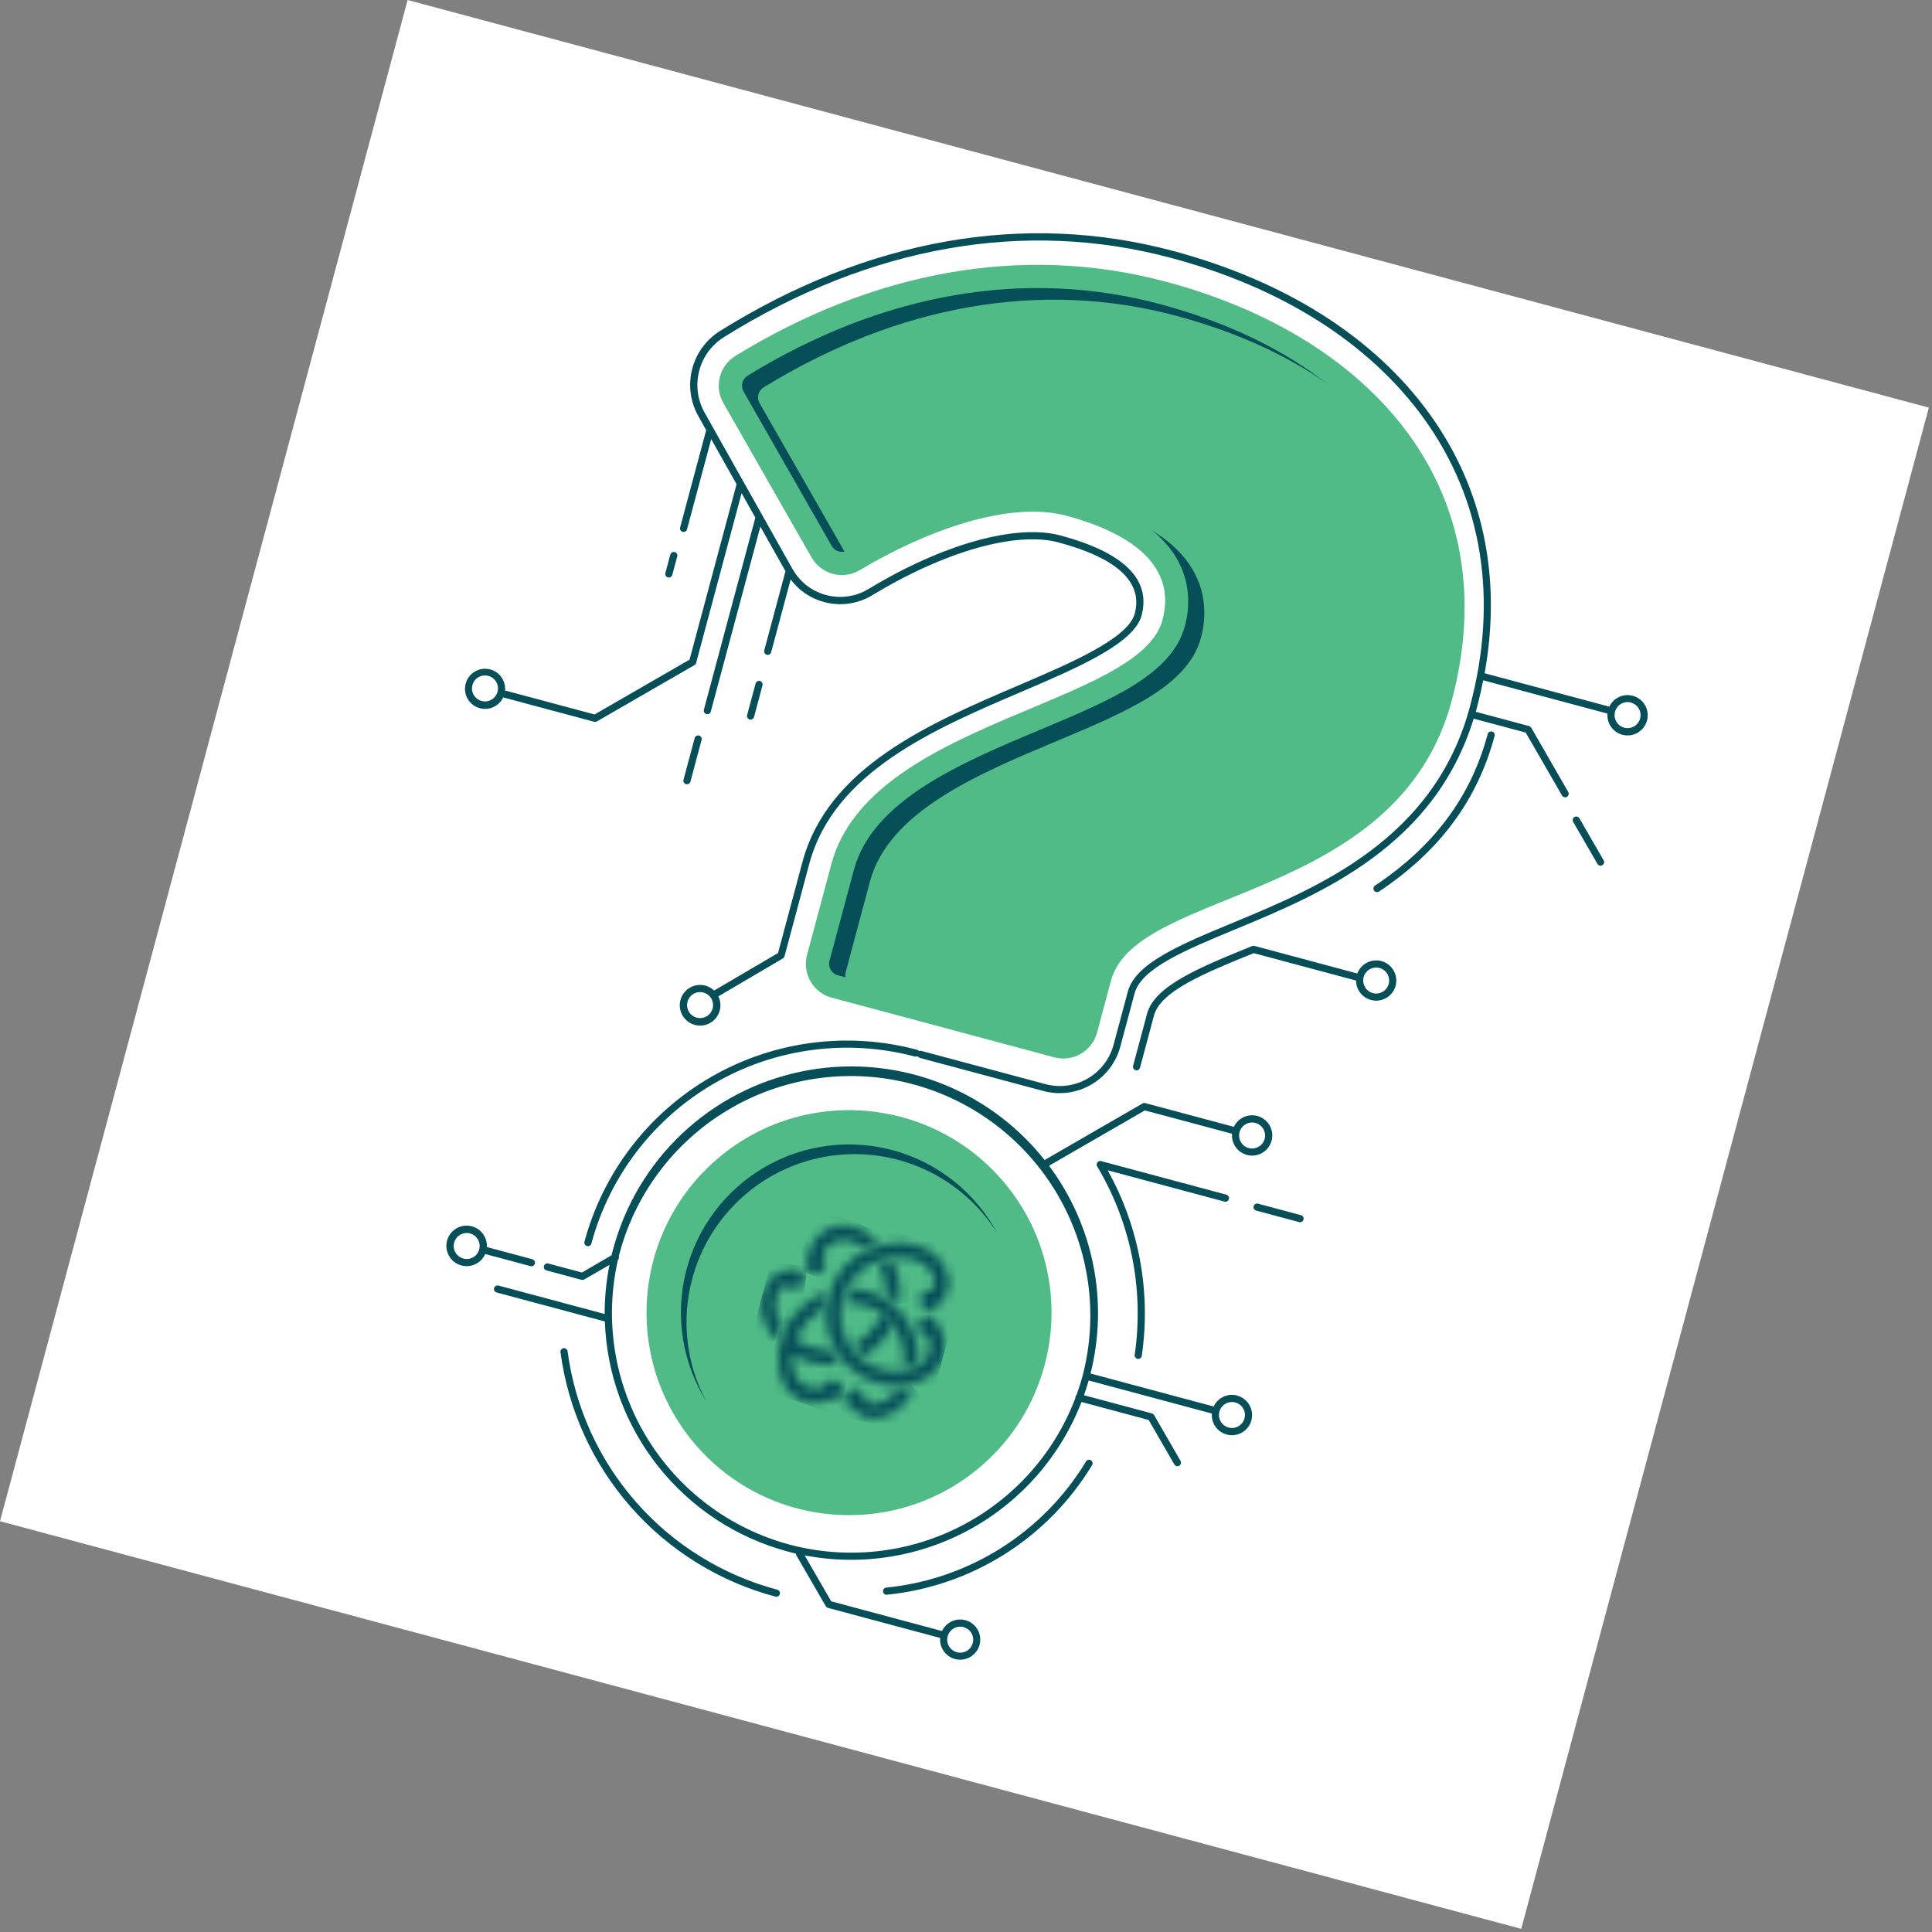 <svg width="211" height="211" viewBox="0 0 211 211" fill="none" xmlns="http://www.w3.org/2000/svg">
<rect x="0" y="0" width="211" height="211" fill="#808080" stroke="none"/>
<g clip-path="url(#clip0_981_15498)">
<path d="M210.655 44.517L44.516 0L-0.001 166.139L166.138 210.656L210.655 44.517Z" fill="white"/>
<path d="M107.451 159.858C116.563 151.725 117.357 137.745 109.224 128.633C101.091 119.521 87.111 118.727 77.999 126.86C68.887 134.993 68.093 148.973 76.226 158.085C84.359 167.197 98.339 167.991 107.451 159.858Z" fill="#50BB87"/>
<path d="M104.963 157.047C112.524 150.29 113.175 138.684 106.417 131.123C99.66 123.563 88.054 122.912 80.493 129.67C72.933 136.427 72.282 148.033 79.04 155.593C85.797 163.153 97.403 163.804 104.963 157.047Z" fill="#50BB87"/>
<path d="M75.603 139.655C76.529 136.197 78.446 133.085 81.117 130.702C83.789 128.319 87.099 126.769 90.64 126.244C94.181 125.718 97.799 126.239 101.047 127.743C104.296 129.246 107.034 131.667 108.925 134.707C107.766 132.534 106.181 130.616 104.266 129.068C102.35 127.519 100.143 126.372 97.775 125.695C95.407 125.017 92.927 124.823 90.482 125.124C88.037 125.425 85.678 126.215 83.545 127.446C81.412 128.677 79.549 130.325 78.066 132.292C76.583 134.258 75.511 136.503 74.913 138.893C74.316 141.282 74.205 143.767 74.588 146.2C74.971 148.633 75.839 150.964 77.142 153.055C74.941 148.947 74.391 144.154 75.603 139.655Z" fill="#064F58"/>
<path d="M78.995 44.011C78.504 43.148 78.368 42.127 78.617 41.166C78.866 40.204 79.48 39.378 80.328 38.862C95.135 29.779 111.464 26.514 127.368 30.775C150.024 36.845 164.702 53.554 158.542 76.544C152.611 98.68 124.075 96.876 121.337 107.093L119.814 112.777C119.552 113.754 118.913 114.587 118.037 115.092C117.162 115.598 116.121 115.735 115.144 115.473L90.833 108.959C89.856 108.696 89.025 108.057 88.519 107.182C88.014 106.306 87.878 105.266 88.139 104.29L90.803 94.349C95.001 78.682 124.449 77.081 126.959 67.714C128.693 61.245 122.463 57.932 116.502 56.335C110.181 54.642 101.161 57.939 93.911 62.258C93.476 62.52 92.993 62.691 92.49 62.764C91.988 62.836 91.476 62.808 90.985 62.68C90.493 62.552 90.032 62.327 89.629 62.019C89.225 61.711 88.888 61.325 88.635 60.885L78.995 44.011Z" fill="#50BB87"/>
<path d="M91.489 106.509C91.163 106.421 90.885 106.207 90.716 105.914C90.547 105.621 90.501 105.273 90.589 104.946L93.252 95.005C95.298 87.371 105.026 83.286 113.618 79.688C121.329 76.453 127.992 73.659 129.408 68.373C130.25 65.231 130.741 57.528 117.158 53.889C108.348 51.528 97.053 57.432 92.614 60.082C92.464 60.172 92.297 60.231 92.124 60.256C91.951 60.28 91.774 60.269 91.605 60.224C91.444 60.181 91.293 60.106 91.161 60.004C91.029 59.902 90.918 59.775 90.836 59.629L81.198 42.748C81.035 42.456 80.992 42.112 81.079 41.789C81.165 41.466 81.374 41.19 81.661 41.018C96.404 31.98 111.987 29.276 126.713 33.222C137.754 36.18 146.399 41.572 151.711 48.823C157.287 56.42 158.801 65.781 156.091 75.897C152.885 87.862 142.409 92.118 133.163 95.876C126.272 98.676 120.319 101.095 118.885 106.447L117.362 112.131C117.274 112.458 117.06 112.736 116.767 112.905C116.474 113.075 116.125 113.121 115.798 113.034L91.489 106.509Z" fill="#064F58"/>
<path d="M93.257 107.76C92.93 107.672 92.651 107.457 92.482 107.164C92.313 106.871 92.267 106.523 92.354 106.196L95.015 96.265C97.06 88.63 106.788 84.546 115.38 80.948C123.094 77.713 129.756 74.912 131.172 69.625C132.014 66.484 132.508 58.781 118.922 55.141C110.112 52.78 98.817 58.684 94.379 61.334C94.229 61.424 94.062 61.483 93.89 61.508C93.717 61.532 93.54 61.522 93.372 61.477C93.21 61.434 93.058 61.359 92.926 61.257C92.794 61.154 92.683 61.027 92.6 60.882L82.955 44.025C82.792 43.733 82.749 43.389 82.835 43.066C82.922 42.743 83.131 42.466 83.419 42.295C98.17 33.247 113.751 30.55 128.477 34.495C139.518 37.454 148.166 42.847 153.478 50.098C159.054 57.692 160.568 67.055 157.857 77.172C154.651 89.136 144.173 93.392 134.929 97.15C128.036 99.949 122.083 102.369 120.649 107.721L119.126 113.405C119.039 113.731 118.825 114.01 118.532 114.179C118.24 114.349 117.892 114.395 117.565 114.308L93.257 107.76Z" fill="#50BB87"/>
<path d="M119.147 159.483C119.059 159.43 118.953 159.413 118.853 159.437C118.753 159.461 118.666 159.522 118.611 159.609C116.291 163.442 113.11 166.681 109.322 169.073C105.534 171.464 101.241 172.942 96.783 173.388C96.693 173.398 96.608 173.439 96.544 173.504C96.481 173.569 96.442 173.655 96.435 173.746C96.427 173.836 96.452 173.927 96.504 174.002C96.556 174.076 96.633 174.13 96.721 174.154C96.767 174.166 96.814 174.17 96.861 174.165C101.438 173.705 105.845 172.186 109.735 169.73C113.624 167.273 116.888 163.945 119.27 160.01C119.321 159.923 119.336 159.82 119.313 159.722C119.29 159.624 119.231 159.539 119.147 159.483Z" fill="#064F58"/>
<path d="M84.89 173.618C78.924 172.03 73.562 168.707 69.485 164.07C65.408 159.433 62.798 153.69 61.987 147.569C61.971 147.469 61.917 147.378 61.835 147.317C61.753 147.255 61.651 147.229 61.549 147.242C61.448 147.255 61.356 147.308 61.293 147.388C61.23 147.469 61.201 147.571 61.212 147.672C62.043 153.946 64.718 159.833 68.897 164.586C73.076 169.339 78.572 172.745 84.688 174.373C84.788 174.4 84.895 174.386 84.985 174.334C85.074 174.282 85.14 174.197 85.167 174.096C85.194 173.996 85.18 173.89 85.128 173.8C85.076 173.71 84.99 173.644 84.89 173.618Z" fill="#064F58"/>
<path d="M134.209 130.952C134.236 130.852 134.222 130.745 134.17 130.655C134.118 130.566 134.033 130.5 133.933 130.473L120.251 126.807C120.176 126.789 120.098 126.793 120.025 126.819C119.953 126.845 119.89 126.892 119.844 126.955C119.799 127.017 119.773 127.091 119.769 127.168C119.766 127.245 119.786 127.321 119.826 127.387C123.517 133.569 124.964 140.834 123.924 147.959C123.91 148.054 123.931 148.151 123.984 148.231C124.036 148.311 124.117 148.369 124.21 148.394L124.252 148.406C124.355 148.421 124.459 148.395 124.543 148.333C124.626 148.272 124.681 148.179 124.697 148.077C125.718 141.096 124.408 133.973 120.97 127.812L133.73 131.231C133.779 131.244 133.831 131.248 133.882 131.241C133.934 131.234 133.983 131.217 134.027 131.191C134.072 131.165 134.111 131.131 134.142 131.09C134.173 131.049 134.196 131.002 134.209 130.952Z" fill="#064F58"/>
<path d="M135.115 152.409C134.614 152.275 134.082 152.322 133.613 152.541C133.144 152.761 132.767 153.139 132.549 153.61L119.101 150.006C120.081 146.125 120.183 142.074 119.398 138.149C118.614 134.223 116.964 130.522 114.567 127.315L125.036 121.271L134.554 123.821C134.508 124.37 134.669 124.915 135.006 125.35C135.342 125.786 135.829 126.08 136.371 126.174C136.912 126.269 137.47 126.157 137.934 125.861C138.397 125.565 138.733 125.106 138.876 124.575C139.018 124.043 138.956 123.478 138.703 122.99C138.449 122.502 138.022 122.126 137.506 121.937C136.989 121.748 136.421 121.759 135.912 121.968C135.403 122.177 134.991 122.569 134.757 123.066L125.08 120.474C124.98 120.448 124.874 120.462 124.784 120.513L114.087 126.69C110.99 122.774 106.865 119.795 102.172 118.088C97.48 116.382 92.405 116.013 87.515 117.025C82.625 118.036 78.113 120.388 74.483 123.816C70.853 127.245 68.247 131.615 66.958 136.439C66.899 136.661 66.84 136.88 66.782 137.096L63.559 138.977L59.884 137.992C59.784 137.965 59.677 137.979 59.587 138.031C59.497 138.083 59.432 138.168 59.405 138.268C59.378 138.368 59.392 138.475 59.444 138.565C59.496 138.655 59.581 138.72 59.681 138.747L63.508 139.772C63.608 139.799 63.714 139.785 63.804 139.733L66.564 138.141C66.21 139.908 66.034 141.705 66.038 143.507L54.441 140.4C54.341 140.373 54.235 140.387 54.145 140.439C54.055 140.491 53.989 140.576 53.963 140.676C53.936 140.776 53.95 140.883 54.002 140.973C54.054 141.063 54.139 141.128 54.239 141.155L66.058 144.322C66.259 150.092 68.305 155.646 71.897 160.168C75.488 164.689 80.435 167.94 86.01 169.441C86.312 169.522 86.612 169.603 86.916 169.665C86.916 169.729 86.933 169.792 86.964 169.848L90.182 175.418C90.234 175.508 90.319 175.574 90.419 175.601L102.676 178.885C102.631 179.431 102.791 179.974 103.126 180.408C103.461 180.842 103.947 181.134 104.487 181.228C105.026 181.322 105.582 181.21 106.044 180.915C106.506 180.62 106.84 180.163 106.982 179.634C107.124 179.105 107.063 178.541 106.81 178.055C106.558 177.569 106.132 177.194 105.618 177.006C105.103 176.817 104.537 176.828 104.03 177.036C103.523 177.244 103.112 177.634 102.878 178.13L90.778 174.887L87.881 169.87C94.085 171.058 100.509 170.031 106.033 166.97C111.558 163.908 115.834 159.005 118.115 153.114L125.453 155.081L128.251 159.931C128.303 160.021 128.388 160.087 128.488 160.113C128.588 160.14 128.695 160.126 128.785 160.074C128.829 160.049 128.869 160.015 128.9 159.974C128.931 159.934 128.954 159.887 128.968 159.837C128.981 159.788 128.984 159.736 128.977 159.685C128.971 159.634 128.954 159.585 128.928 159.541L126.048 154.55C125.996 154.46 125.911 154.395 125.811 154.367L118.388 152.378C118.572 151.85 118.742 151.316 118.897 150.769L132.349 154.374C132.317 154.791 132.404 155.208 132.6 155.578C132.797 155.947 133.094 156.253 133.458 156.459C133.822 156.666 134.237 156.764 134.655 156.743C135.073 156.722 135.476 156.583 135.817 156.341C136.159 156.099 136.424 155.765 136.583 155.378C136.741 154.991 136.786 154.566 136.712 154.155C136.638 153.743 136.449 153.361 136.165 153.053C135.882 152.745 135.517 152.524 135.113 152.416L135.115 152.409ZM137.113 122.64C137.384 122.713 137.628 122.864 137.813 123.075C137.998 123.287 138.117 123.548 138.153 123.827C138.19 124.105 138.143 124.388 138.019 124.64C137.895 124.892 137.699 125.102 137.455 125.242C137.212 125.382 136.933 125.448 136.652 125.429C136.372 125.411 136.103 125.31 135.881 125.139C135.658 124.968 135.491 124.734 135.4 124.468C135.31 124.202 135.301 123.916 135.373 123.644C135.471 123.281 135.71 122.971 136.036 122.783C136.362 122.595 136.749 122.543 137.113 122.64ZM105.234 177.703C105.506 177.776 105.75 177.928 105.935 178.139C106.12 178.35 106.239 178.612 106.275 178.891C106.312 179.169 106.265 179.452 106.14 179.704C106.016 179.956 105.819 180.166 105.576 180.306C105.332 180.446 105.053 180.511 104.772 180.492C104.492 180.474 104.223 180.372 104.001 180.201C103.778 180.03 103.611 179.796 103.521 179.53C103.431 179.263 103.422 178.977 103.496 178.705C103.594 178.342 103.832 178.032 104.158 177.845C104.484 177.657 104.871 177.606 105.234 177.703ZM86.212 168.686C79.678 166.927 74.079 162.706 70.588 156.909C67.097 151.112 65.985 144.188 67.486 137.59C67.538 137.539 67.575 137.475 67.591 137.404C67.608 137.334 67.604 137.26 67.58 137.191C67.628 137.013 67.675 136.834 67.724 136.653C69.574 130.014 73.97 124.373 79.956 120.957C85.942 117.541 93.034 116.625 99.691 118.409C106.348 120.192 112.032 124.532 115.508 130.483C118.984 136.434 119.97 143.517 118.253 150.192C118.056 150.927 117.826 151.645 117.573 152.349C117.517 152.398 117.478 152.462 117.458 152.534C117.445 152.584 117.441 152.636 117.447 152.687C115.143 158.747 110.675 163.736 104.905 166.692C99.136 169.647 92.475 170.358 86.212 168.686ZM134.177 155.908C133.906 155.835 133.662 155.683 133.477 155.472C133.292 155.261 133.174 155 133.137 154.721C133.1 154.443 133.147 154.159 133.271 153.908C133.396 153.656 133.592 153.446 133.835 153.306C134.078 153.165 134.358 153.1 134.638 153.118C134.918 153.137 135.187 153.238 135.41 153.409C135.633 153.58 135.8 153.813 135.89 154.079C135.98 154.345 135.99 154.632 135.917 154.903C135.819 155.267 135.581 155.577 135.255 155.765C134.929 155.953 134.541 156.004 134.177 155.908Z" fill="#064F58"/>
<path d="M150.867 104.963C150.339 104.822 149.777 104.883 149.291 105.133C148.804 105.383 148.428 105.805 148.236 106.317L136.998 103.306C136.917 103.284 136.83 103.289 136.752 103.32C131.032 105.646 126.094 107.652 125.272 110.721L123.749 116.405C123.722 116.505 123.736 116.612 123.788 116.701C123.84 116.791 123.925 116.857 124.025 116.884C124.125 116.91 124.232 116.896 124.322 116.844C124.412 116.793 124.477 116.707 124.504 116.607L126.027 110.923C126.743 108.25 131.451 106.319 136.924 104.095L148.099 107.089C148.099 107.5 148.214 107.902 148.431 108.25C148.648 108.599 148.958 108.88 149.326 109.061C149.695 109.242 150.106 109.317 150.515 109.277C150.923 109.236 151.312 109.082 151.638 108.832C151.963 108.582 152.212 108.246 152.357 107.862C152.501 107.478 152.535 107.061 152.455 106.658C152.375 106.256 152.184 105.884 151.903 105.584C151.623 105.284 151.264 105.069 150.867 104.963ZM149.93 108.462C149.603 108.374 149.319 108.172 149.127 107.893C148.936 107.614 148.851 107.275 148.886 106.939C148.891 106.926 148.895 106.912 148.897 106.899C148.907 106.861 148.91 106.821 148.907 106.782C148.912 106.762 148.917 106.742 148.923 106.722C148.995 106.451 149.147 106.207 149.358 106.022C149.569 105.837 149.831 105.718 150.109 105.681C150.388 105.645 150.671 105.692 150.923 105.816C151.175 105.94 151.384 106.136 151.525 106.379C151.665 106.623 151.73 106.902 151.712 107.183C151.694 107.463 151.593 107.731 151.421 107.954C151.25 108.177 151.017 108.344 150.751 108.435C150.485 108.525 150.198 108.534 149.927 108.462L149.93 108.462Z" fill="#064F58"/>
<path d="M57.936 138.28C58.036 138.307 58.143 138.293 58.233 138.241C58.322 138.189 58.388 138.104 58.415 138.004C58.442 137.904 58.428 137.797 58.376 137.707C58.324 137.617 58.239 137.552 58.138 137.525L53.172 136.194C53.204 135.642 53.028 135.099 52.678 134.67C52.329 134.241 51.832 133.959 51.285 133.878C50.739 133.798 50.181 133.925 49.723 134.234C49.266 134.544 48.94 135.014 48.811 135.552C48.682 136.089 48.76 136.656 49.028 137.139C49.295 137.623 49.734 137.989 50.259 138.165C50.783 138.341 51.354 138.314 51.859 138.09C52.364 137.866 52.768 137.461 52.99 136.955L57.936 138.28ZM50.604 137.451C50.332 137.379 50.088 137.228 49.902 137.017C49.717 136.806 49.598 136.544 49.561 136.265C49.524 135.987 49.571 135.703 49.695 135.451C49.819 135.199 50.015 134.989 50.259 134.849C50.502 134.708 50.782 134.643 51.062 134.662C51.343 134.68 51.612 134.781 51.834 134.953C52.057 135.124 52.224 135.358 52.314 135.624C52.404 135.89 52.413 136.177 52.34 136.449C52.242 136.811 52.005 137.12 51.68 137.308C51.355 137.496 50.969 137.548 50.606 137.452L50.604 137.451Z" fill="#064F58"/>
<path d="M162.954 79.895C162.854 79.868 162.747 79.882 162.657 79.934C162.568 79.986 162.502 80.071 162.475 80.171C160.643 87.011 156.618 92.424 150.171 96.718C150.086 96.776 150.026 96.866 150.006 96.968C149.986 97.07 150.006 97.175 150.064 97.261C150.122 97.347 150.211 97.407 150.313 97.427C150.415 97.447 150.52 97.427 150.607 97.369C157.218 92.965 161.347 87.404 163.23 80.374C163.244 80.324 163.247 80.272 163.24 80.222C163.234 80.171 163.217 80.122 163.191 80.077C163.166 80.033 163.132 79.994 163.091 79.963C163.05 79.931 163.004 79.908 162.954 79.895Z" fill="#064F58"/>
<path d="M167.236 79.48C167.184 79.391 167.099 79.326 166.999 79.298L161.177 77.738C161.207 77.625 161.237 77.511 161.268 77.398C161.546 76.359 161.783 75.324 161.988 74.297L175.556 77.933C175.51 78.481 175.671 79.026 176.007 79.462C176.344 79.897 176.831 80.191 177.372 80.285C177.914 80.38 178.472 80.268 178.936 79.972C179.399 79.676 179.735 79.217 179.878 78.686C180.02 78.154 179.958 77.589 179.705 77.101C179.451 76.613 179.024 76.237 178.508 76.048C177.991 75.859 177.423 75.87 176.914 76.079C176.405 76.288 175.993 76.68 175.758 77.177L162.14 73.528C164.032 63.044 161.983 53.321 156.126 45.206C150.084 36.843 140.399 30.697 128.127 27.409C111.899 23.06 94.795 26.075 78.665 36.128C77.141 37.071 76.041 38.566 75.593 40.302C75.146 42.037 75.386 43.878 76.264 45.44L77.126 46.977C77.12 46.996 77.114 47.015 77.111 47.035L74.278 57.607C74.251 57.708 74.265 57.814 74.317 57.904C74.369 57.994 74.454 58.059 74.554 58.086C74.654 58.113 74.761 58.099 74.851 58.047C74.941 57.995 75.006 57.91 75.033 57.81L77.674 47.955L80.443 52.884L75.309 72.043L64.937 78.029L55.16 75.41C55.205 74.864 55.044 74.322 54.709 73.889C54.375 73.456 53.89 73.163 53.351 73.07C52.812 72.976 52.257 73.087 51.796 73.382C51.334 73.677 51 74.133 50.858 74.662C50.717 75.19 50.778 75.753 51.03 76.239C51.282 76.725 51.707 77.098 52.221 77.287C52.735 77.475 53.3 77.465 53.807 77.257C54.313 77.049 54.724 76.66 54.957 76.165L64.893 78.827C64.993 78.854 65.1 78.84 65.189 78.788L75.843 72.639C75.933 72.587 75.998 72.502 76.025 72.402L80.993 53.86L82.494 56.536L76.874 77.51C76.847 77.61 76.861 77.717 76.913 77.807C76.965 77.897 77.05 77.962 77.151 77.989C77.251 78.016 77.357 78.002 77.447 77.95C77.537 77.898 77.603 77.813 77.629 77.713L83.042 57.511L85.784 62.382L83.467 71.029C83.44 71.129 83.454 71.236 83.506 71.326C83.558 71.415 83.643 71.481 83.744 71.508C83.844 71.535 83.95 71.52 84.04 71.469C84.13 71.417 84.195 71.332 84.222 71.231L86.352 63.282C87.256 64.496 88.544 65.367 90.007 65.753C90.893 65.992 91.818 66.047 92.726 65.916C93.635 65.785 94.506 65.47 95.289 64.991C103.192 60.205 110.978 58.001 115.607 59.241C122.047 60.967 124.847 63.587 123.924 67.03C123.199 69.736 116.873 72.442 111.293 74.829C101.509 79.012 90.421 83.752 87.635 94.15L84.973 104.084L77.991 108.181C77.589 107.798 77.059 107.58 76.504 107.568C75.95 107.557 75.411 107.754 74.994 108.12C74.578 108.486 74.313 108.995 74.252 109.546C74.192 110.098 74.34 110.652 74.668 111.099C74.995 111.547 75.478 111.856 76.022 111.965C76.566 112.074 77.131 111.976 77.606 111.69C78.081 111.403 78.432 110.949 78.589 110.417C78.746 109.885 78.698 109.314 78.455 108.815L85.501 104.673C85.544 104.647 85.583 104.614 85.614 104.573C85.644 104.533 85.667 104.487 85.68 104.438L88.384 94.343C91.072 84.312 101.978 79.639 111.595 75.536C117.619 72.96 123.85 70.297 124.674 67.223C125.73 63.279 122.742 60.336 115.804 58.477C110.976 57.183 102.958 59.419 94.877 64.311C94.193 64.731 93.43 65.008 92.636 65.125C91.842 65.243 91.032 65.199 90.255 64.997C89.478 64.794 88.75 64.437 88.114 63.946C87.478 63.455 86.948 62.841 86.555 62.141L76.955 45.069C76.175 43.683 75.962 42.049 76.359 40.509C76.756 38.968 77.733 37.641 79.086 36.804C95.015 26.865 111.905 23.882 127.92 28.174C140.015 31.414 149.545 37.475 155.485 45.674C161.918 54.569 163.67 65.472 160.528 77.2C156.654 91.656 143.956 96.917 134.686 100.763C128.956 103.137 124.006 105.186 123.173 108.297L121.627 114.064C121.221 115.622 120.213 116.955 118.825 117.77C117.437 118.586 115.783 118.818 114.224 118.415L100.631 114.773C100.546 114.751 100.456 114.757 100.375 114.791C100.323 114.723 100.25 114.674 100.167 114.652C92.569 112.62 84.476 113.686 77.664 117.616C70.852 121.545 65.877 128.017 63.831 135.611C63.805 135.711 63.819 135.817 63.871 135.907C63.922 135.997 64.008 136.062 64.108 136.089C64.208 136.116 64.315 136.102 64.405 136.05C64.494 135.998 64.56 135.913 64.587 135.813C66.576 128.422 71.417 122.121 78.046 118.294C84.675 114.467 92.552 113.426 99.948 115.399C100.027 115.364 100.117 115.357 100.201 115.379C100.285 115.402 100.359 115.453 100.411 115.524L114.004 119.166C115.763 119.622 117.631 119.362 119.199 118.443C120.766 117.523 121.905 116.02 122.365 114.262L123.911 108.492C124.644 105.756 129.432 103.766 134.965 101.472C144.15 97.663 156.646 92.483 160.944 78.485L166.628 80.008L170.595 86.882C170.647 86.972 170.732 87.037 170.832 87.065C170.907 87.085 170.986 87.082 171.059 87.057C171.132 87.032 171.196 86.986 171.243 86.925C171.29 86.864 171.318 86.79 171.323 86.713C171.328 86.636 171.31 86.559 171.271 86.492L167.236 79.48ZM178.12 76.731C178.391 76.804 178.635 76.955 178.82 77.166C179.006 77.377 179.124 77.639 179.161 77.917C179.197 78.196 179.151 78.479 179.026 78.731C178.902 78.983 178.706 79.192 178.463 79.333C178.219 79.473 177.94 79.538 177.66 79.52C177.379 79.502 177.111 79.401 176.888 79.23C176.665 79.059 176.498 78.825 176.408 78.559C176.317 78.293 176.308 78.007 176.381 77.735C176.428 77.554 176.511 77.384 176.624 77.235C176.737 77.086 176.879 76.961 177.041 76.867C177.203 76.773 177.382 76.712 177.567 76.687C177.753 76.663 177.941 76.675 178.122 76.723L178.12 76.731ZM52.599 76.558C52.328 76.485 52.084 76.334 51.899 76.123C51.714 75.912 51.595 75.65 51.559 75.372C51.522 75.093 51.569 74.81 51.693 74.558C51.817 74.306 52.013 74.097 52.257 73.956C52.5 73.816 52.779 73.751 53.06 73.769C53.34 73.787 53.608 73.888 53.831 74.059C54.054 74.23 54.221 74.464 54.312 74.73C54.402 74.996 54.411 75.282 54.339 75.554C54.24 75.917 54.002 76.227 53.676 76.415C53.35 76.604 52.963 76.655 52.599 76.558ZM76.089 111.141C75.818 111.068 75.574 110.916 75.389 110.705C75.204 110.494 75.085 110.233 75.049 109.954C75.012 109.676 75.059 109.393 75.183 109.141C75.307 108.889 75.503 108.679 75.746 108.539C75.99 108.398 76.269 108.333 76.549 108.352C76.83 108.37 77.098 108.471 77.321 108.642C77.544 108.813 77.711 109.046 77.802 109.312C77.892 109.578 77.901 109.865 77.829 110.136C77.73 110.5 77.492 110.81 77.166 110.998C76.84 111.186 76.453 111.237 76.089 111.141Z" fill="#064F58"/>
<path d="M172.497 89.382C172.472 89.336 172.438 89.295 172.397 89.262C172.357 89.229 172.31 89.204 172.259 89.19C172.209 89.175 172.156 89.171 172.104 89.178C172.052 89.184 172.001 89.201 171.956 89.227C171.91 89.253 171.871 89.288 171.839 89.331C171.808 89.372 171.785 89.42 171.772 89.471C171.759 89.522 171.757 89.575 171.765 89.627C171.774 89.679 171.792 89.728 171.82 89.773L174.463 94.35C174.488 94.395 174.522 94.434 174.563 94.465C174.603 94.496 174.65 94.519 174.7 94.532C174.749 94.546 174.801 94.55 174.852 94.543C174.903 94.536 174.952 94.519 174.996 94.493C175.041 94.468 175.08 94.433 175.111 94.393C175.143 94.352 175.166 94.306 175.179 94.256C175.192 94.206 175.196 94.154 175.189 94.104C175.182 94.053 175.165 94.004 175.139 93.959L172.497 89.382Z" fill="#064F58"/>
<path d="M75.403 85.363L76.623 80.809C76.65 80.709 76.635 80.603 76.584 80.513C76.532 80.423 76.447 80.358 76.346 80.331C76.246 80.304 76.139 80.318 76.05 80.37C75.96 80.422 75.894 80.507 75.868 80.607L74.647 85.161C74.621 85.261 74.635 85.368 74.686 85.457C74.738 85.547 74.824 85.613 74.924 85.64C75.024 85.666 75.131 85.652 75.221 85.601C75.31 85.549 75.376 85.463 75.403 85.363Z" fill="#064F58"/>
<path d="M82.35 78.303L83.275 74.849C83.302 74.749 83.288 74.642 83.236 74.552C83.184 74.463 83.099 74.397 82.999 74.37C82.898 74.343 82.792 74.357 82.702 74.409C82.612 74.461 82.547 74.546 82.52 74.647L81.594 78.1C81.568 78.201 81.582 78.307 81.634 78.397C81.685 78.487 81.771 78.552 81.871 78.579C81.971 78.606 82.078 78.592 82.168 78.54C82.257 78.488 82.323 78.403 82.35 78.303Z" fill="#064F58"/>
<path d="M73.423 62.785L73.963 60.771C73.989 60.671 73.975 60.564 73.924 60.474C73.872 60.385 73.786 60.319 73.686 60.292C73.586 60.265 73.479 60.279 73.39 60.331C73.3 60.383 73.234 60.468 73.207 60.569L72.668 62.583C72.641 62.683 72.655 62.789 72.707 62.879C72.759 62.969 72.844 63.034 72.944 63.061C73.044 63.088 73.151 63.074 73.241 63.022C73.331 62.97 73.396 62.885 73.423 62.785Z" fill="#064F58"/>
<path d="M137.191 132.212L141.881 133.469C141.981 133.496 142.087 133.482 142.177 133.43C142.267 133.378 142.332 133.292 142.359 133.192C142.386 133.092 142.372 132.985 142.32 132.896C142.268 132.806 142.183 132.74 142.083 132.714L137.393 131.457C137.293 131.43 137.186 131.444 137.097 131.496C137.007 131.548 136.941 131.633 136.914 131.733C136.888 131.834 136.902 131.94 136.954 132.03C137.005 132.12 137.091 132.185 137.191 132.212Z" fill="#064F58"/>
<g clip-path="url(#clip1_981_15498)">
<mask id="mask0_981_15498" style="mask-type:luminance" maskUnits="userSpaceOnUse" x="95" y="137" width="4" height="6">
<path d="M95.984 138.145C96.504 139.116 96.765 140.209 96.741 141.318C97.27 141.624 97.762 141.99 98.208 142.409C98.448 140.841 98.22 139.24 97.554 137.813C97.02 137.863 96.493 137.974 95.984 138.145Z" fill="white"/>
</mask>
<g mask="url(#mask0_981_15498)">
<path d="M99.133 136.986L94.519 137.698L95.252 142.866L99.865 142.155L99.133 136.986Z" fill="#064F58"/>
</g>
<mask id="mask1_981_15498" style="mask-type:luminance" maskUnits="userSpaceOnUse" x="83" y="138" width="5" height="9">
<path d="M86.269 138.731C85.543 138.716 84.837 138.987 84.299 139.487C83.322 140.403 82.905 142.02 83.236 143.611C83.493 144.67 84.031 145.635 84.79 146.403C84.921 145.914 85.098 145.438 85.319 144.982C85.342 144.895 85.401 144.816 85.448 144.735C85.12 144.3 84.886 143.8 84.76 143.266C84.55 142.243 84.794 141.161 85.351 140.634C85.51 140.493 85.701 140.397 85.906 140.355C86.047 140.553 86.251 140.695 86.484 140.758C86.654 140.804 86.833 140.807 87.006 140.767C87.178 140.727 87.338 140.645 87.473 140.528C87.608 140.411 87.712 140.263 87.778 140.096C87.843 139.929 87.868 139.749 87.849 139.571C87.83 139.393 87.769 139.223 87.67 139.075C87.572 138.927 87.439 138.807 87.283 138.724C87.128 138.64 86.954 138.597 86.778 138.598C86.601 138.599 86.427 138.643 86.271 138.727" fill="white"/>
</mask>
<g mask="url(#mask1_981_15498)">
<path d="M88.175 138.323L82.918 137.687L81.845 146.229L87.102 146.865L88.175 138.323Z" fill="#064F58"/>
</g>
<mask id="mask2_981_15498" style="mask-type:luminance" maskUnits="userSpaceOnUse" x="93" y="143" width="5" height="6">
<path d="M93.159 146.903L94.312 148.068C95.463 147.606 96.98 145.966 97.559 144.589L96.394 143.391C95.769 144.752 94.434 146.341 93.155 146.919" fill="white"/>
</mask>
<g mask="url(#mask2_981_15498)">
<path d="M96.296 141.44L91.121 144.894L94.422 150.023L99.597 146.569L96.296 141.44Z" fill="#064F58"/>
</g>
<mask id="mask3_981_15498" style="mask-type:luminance" maskUnits="userSpaceOnUse" x="92" y="140" width="9" height="10">
<path d="M92.975 140.699C92.684 141.199 92.475 141.743 92.354 142.309C93.538 142.227 94.717 142.504 95.74 143.105C96.457 143.476 97.068 144.025 97.517 144.703C97.615 144.824 97.704 144.953 97.784 145.087C97.89 145.249 97.986 145.417 98.07 145.591C98.24 145.919 98.377 146.262 98.481 146.617C98.72 147.481 98.793 148.384 98.699 149.278C99.261 149.181 99.801 148.978 100.291 148.677C100.312 147.821 100.206 146.967 99.976 146.145C99.668 145.116 99.147 144.167 98.449 143.36C98.337 143.223 98.217 143.093 98.091 142.969C97.676 142.542 97.21 142.17 96.704 141.861C96.57 141.771 96.43 141.689 96.286 141.616C95.773 141.341 95.231 141.125 94.669 140.973C94.114 140.825 93.543 140.741 92.969 140.723" fill="white"/>
</mask>
<g mask="url(#mask3_981_15498)">
<path d="M95.329 137.389L88.816 145.344L97.546 152.678L104.059 144.723L95.329 137.389Z" fill="#064F58"/>
</g>
<mask id="mask4_981_15498" style="mask-type:luminance" maskUnits="userSpaceOnUse" x="92" y="151" width="8" height="4">
<path d="M97.914 151.815C97.81 151.988 97.687 152.149 97.549 152.295C96.824 153.055 95.81 153.46 95.075 153.284C94.819 153.225 94.59 153.084 94.42 152.882C94.448 152.673 94.416 152.462 94.328 152.272C94.24 152.083 94.1 151.923 93.924 151.813C93.749 151.703 93.545 151.647 93.338 151.651C93.131 151.656 92.928 151.721 92.756 151.838C92.583 151.956 92.447 152.121 92.364 152.314C92.28 152.507 92.254 152.72 92.286 152.928C92.319 153.135 92.41 153.328 92.549 153.483C92.687 153.638 92.867 153.75 93.067 153.803L93.126 153.819C93.514 154.34 94.072 154.705 94.701 154.849C95.984 155.15 97.54 154.591 98.66 153.41C99.147 152.876 99.525 152.25 99.773 151.568C99.165 151.738 98.538 151.828 97.908 151.835" fill="white"/>
</mask>
<g mask="url(#mask4_981_15498)">
<path d="M95.812 147.159L90.269 152.316L95.834 158.482L101.377 153.325L95.812 147.159Z" fill="#064F58"/>
</g>
<mask id="mask5_981_15498" style="mask-type:luminance" maskUnits="userSpaceOnUse" x="90" y="135" width="14" height="17">
<path d="M96.847 135.864C96.67 135.893 96.506 135.926 96.34 135.963C95.764 136.083 95.201 136.265 94.662 136.507C94.527 136.573 94.391 136.64 94.263 136.708C94.249 136.715 94.236 136.722 94.223 136.732C92.723 137.563 91.538 138.879 90.856 140.469C90.782 140.637 90.715 140.808 90.655 140.984C90.447 141.573 90.313 142.186 90.255 142.808C90.231 142.977 90.222 143.15 90.21 143.322C90.167 144.605 90.44 145.875 91.004 147.019C91.04 147.088 91.072 147.157 91.109 147.222C91.147 147.3 91.189 147.375 91.234 147.448C91.526 147.963 91.875 148.441 92.275 148.874C92.391 149.008 92.514 149.135 92.644 149.256C93.579 150.147 94.718 150.789 95.96 151.125C96.519 151.273 97.093 151.355 97.671 151.369C97.835 151.37 98.003 151.372 98.17 151.361C98.773 151.327 99.369 151.214 99.944 151.024C100.114 150.969 100.282 150.905 100.446 150.833C100.798 150.689 101.137 150.515 101.46 150.313C102.008 149.941 102.453 149.434 102.754 148.841C103.054 148.247 103.2 147.586 103.177 146.921C103.178 146.107 102.907 145.319 102.408 144.686C102.383 144.489 102.306 144.303 102.185 144.148C102.064 143.993 101.903 143.874 101.72 143.805C101.537 143.736 101.338 143.718 101.145 143.755C100.952 143.791 100.772 143.88 100.624 144.012C100.476 144.143 100.366 144.313 100.305 144.502C100.244 144.692 100.235 144.894 100.279 145.088C100.322 145.281 100.417 145.459 100.553 145.601C100.688 145.744 100.86 145.846 101.049 145.897C101.151 145.921 101.256 145.93 101.361 145.925C101.529 146.233 101.62 146.579 101.625 146.933C101.641 147.305 101.569 147.677 101.415 148.017C101.261 148.356 101.029 148.655 100.74 148.887C100.711 148.915 100.679 148.939 100.644 148.96C100.528 149.032 100.408 149.102 100.287 149.164C99.777 149.439 99.225 149.622 98.655 149.707C98.506 149.731 98.353 149.75 98.219 149.765C97.602 149.806 96.983 149.744 96.386 149.582C95.648 149.387 94.952 149.056 94.334 148.604C94.2 148.504 94.068 148.401 93.938 148.289C93.523 147.929 93.157 147.514 92.85 147.055C92.762 146.929 92.676 146.795 92.599 146.659L92.494 146.468C91.905 145.349 91.677 144.068 91.843 142.805C91.859 142.649 91.884 142.495 91.92 142.342C92.033 141.772 92.227 141.221 92.497 140.708C92.573 140.552 92.659 140.4 92.751 140.249C93.31 139.352 94.087 138.615 95.007 138.11C95.116 138.049 95.228 137.994 95.347 137.94C95.467 137.887 95.618 137.824 95.764 137.769C96.279 137.582 96.813 137.454 97.356 137.387C97.517 137.366 97.682 137.35 97.84 137.341C98.831 137.234 99.828 137.437 100.698 137.923C101.544 138.488 102.123 139.422 102.089 140.209C102.078 140.465 101.99 140.712 101.836 140.916C101.68 140.855 101.51 140.839 101.345 140.87C101.179 140.902 101.026 140.979 100.9 141.093C100.736 141.22 100.61 141.39 100.536 141.585C100.461 141.779 100.442 141.991 100.479 142.195C100.517 142.4 100.61 142.589 100.748 142.742C100.886 142.894 101.064 143.005 101.261 143.06C101.508 143.126 101.771 143.101 102.003 142.989C102.235 142.877 102.421 142.686 102.528 142.449C102.857 142.192 103.128 141.865 103.321 141.492C103.514 141.118 103.625 140.708 103.646 140.288C103.695 138.927 102.873 137.47 101.526 136.591C101.089 136.311 100.611 136.102 100.109 135.972C99.042 135.708 97.932 135.671 96.847 135.864Z" fill="white"/>
</mask>
<g mask="url(#mask5_981_15498)">
<path d="M95.877 129.53L83.695 145.373L98.629 157.144L110.811 141.301L95.877 129.53Z" fill="#064F58"/>
</g>
<mask id="mask6_981_15498" style="mask-type:luminance" maskUnits="userSpaceOnUse" x="88" y="133" width="8" height="7">
<path d="M92.843 133.879C92.2 133.749 91.533 133.789 90.907 133.997C90.281 134.204 89.716 134.57 89.268 135.061C88.654 135.68 88.284 136.503 88.227 137.376C88.144 137.49 88.082 137.619 88.046 137.755C87.994 137.944 87.993 138.143 88.043 138.331C88.093 138.52 88.191 138.691 88.328 138.827C88.465 138.963 88.636 139.059 88.823 139.106C89.009 139.152 89.205 139.147 89.39 139.091C89.575 139.036 89.742 138.931 89.875 138.788C90.007 138.645 90.1 138.469 90.144 138.279C90.187 138.088 90.18 137.889 90.123 137.703C90.066 137.517 89.96 137.35 89.818 137.22C89.903 136.821 90.101 136.455 90.387 136.166C90.65 135.876 90.98 135.658 91.348 135.532C91.715 135.406 92.106 135.376 92.487 135.444C93.124 135.593 93.727 135.862 94.265 136.237C94.812 135.952 95.388 135.731 95.983 135.576C95.168 134.792 94.171 134.231 93.082 133.943L92.843 133.879Z" fill="white"/>
</mask>
<g mask="url(#mask6_981_15498)">
<path d="M89.838 131.688L86.672 138.313L94.035 141.888L97.201 135.263L89.838 131.688Z" fill="#064F58"/>
</g>
<mask id="mask7_981_15498" style="mask-type:luminance" maskUnits="userSpaceOnUse" x="84" y="141" width="9" height="13">
<path d="M85.981 144.692C85.897 144.831 85.82 144.975 85.751 145.123C85.744 145.143 85.738 145.165 85.734 145.187C85.484 145.702 85.295 146.244 85.171 146.803C85.126 146.971 85.081 147.139 85.072 147.312C84.88 148.498 85.001 149.712 85.422 150.83C85.643 151.387 85.992 151.883 86.44 152.275C86.888 152.667 87.422 152.945 87.999 153.087C88.121 153.119 88.243 153.152 88.36 153.184C89.135 153.331 89.937 153.213 90.643 152.849L90.662 152.855C90.866 152.91 91.082 152.904 91.284 152.837C91.485 152.77 91.663 152.644 91.796 152.476C91.929 152.307 92.01 152.104 92.031 151.89C92.051 151.676 92.009 151.461 91.91 151.272C91.811 151.083 91.66 150.928 91.474 150.827C91.289 150.725 91.077 150.681 90.866 150.7C90.656 150.719 90.454 150.8 90.287 150.933C90.12 151.067 89.995 151.247 89.927 151.451C89.519 151.638 89.064 151.684 88.629 151.582C88.247 151.531 87.883 151.382 87.574 151.15C87.265 150.917 87.019 150.608 86.86 150.252C86.634 149.656 86.518 149.021 86.52 148.38C86.528 148.207 86.544 148.035 86.57 147.863C87.138 148.263 87.77 148.561 88.439 148.745L88.674 148.808C89.642 149.068 90.653 149.13 91.648 148.988L90.959 147.853C90.748 147.305 90.775 147.47 90.373 147.478C89.871 147.472 89.374 147.388 88.899 147.229C88.194 147.051 87.532 146.729 86.957 146.28C86.959 146.262 86.964 146.245 86.97 146.228C87.005 146.101 87.073 145.986 87.127 145.864C87.131 145.842 87.137 145.821 87.144 145.8C87.728 144.632 88.65 143.67 89.785 143.045C89.827 142.407 89.942 141.776 90.129 141.164C88.382 141.808 86.913 143.058 85.981 144.692Z" fill="white"/>
</mask>
<g mask="url(#mask7_981_15498)">
<path d="M87.05 139.778L83.004 151.671L91.382 154.538L95.429 142.645L87.05 139.778Z" fill="#064F58"/>
</g>
</g>
</g>
<defs>
<clipPath id="clip0_981_15498">
<rect width="172" height="172" fill="white" transform="translate(44.516) rotate(15)"/>
</clipPath>
<clipPath id="clip1_981_15498">
<rect width="20.849" height="20.849" fill="white" transform="translate(85.922 131.426) rotate(15)"/>
</clipPath>
</defs>
</svg>
